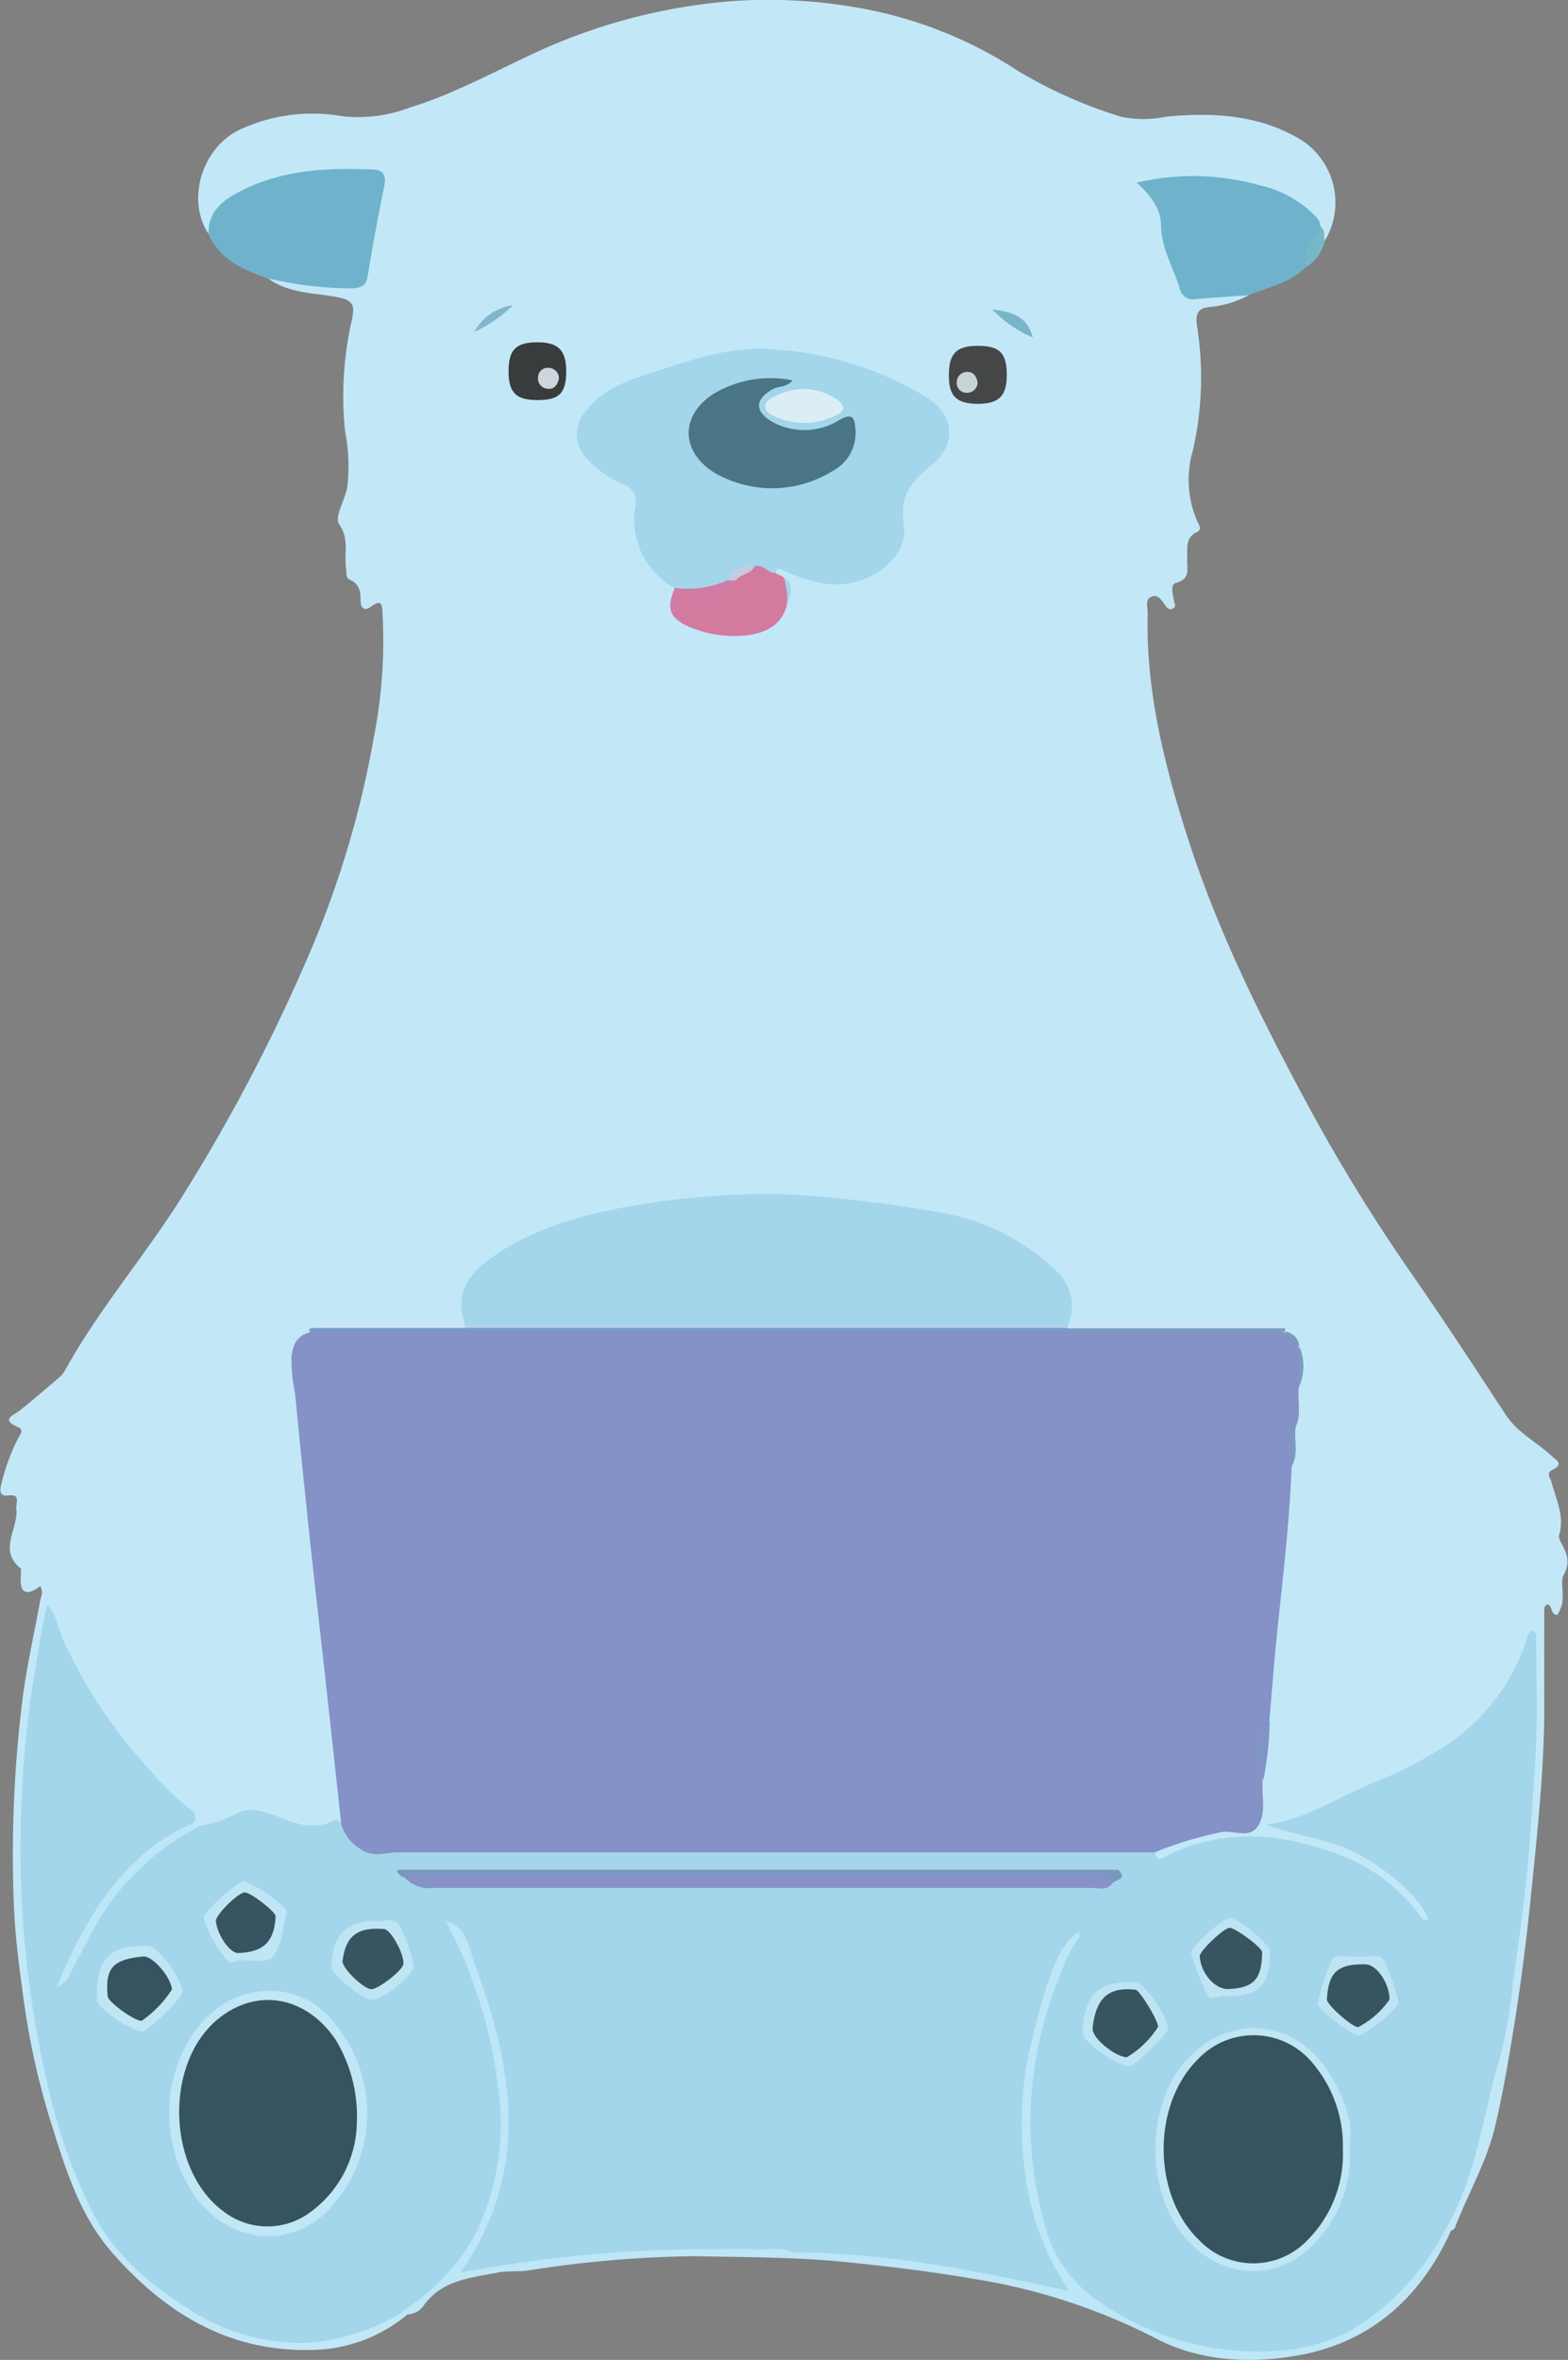 <svg id="Layer_1" data-name="Layer 1" xmlns="http://www.w3.org/2000/svg" viewBox="0 0 150.37 226.21"><rect x="0" y="0" width="150.37" height="226.21" fill="#808080" stroke="none"/><defs><style>.cls-1{fill:#c2e8f8;}.cls-1,.cls-10,.cls-11,.cls-12,.cls-13,.cls-14,.cls-15,.cls-16,.cls-17,.cls-18,.cls-19,.cls-2,.cls-20,.cls-21,.cls-22,.cls-23,.cls-24,.cls-25,.cls-26,.cls-27,.cls-28,.cls-29,.cls-3,.cls-30,.cls-31,.cls-32,.cls-33,.cls-34,.cls-35,.cls-36,.cls-37,.cls-38,.cls-4,.cls-5,.cls-6,.cls-7,.cls-8,.cls-9{fill-rule:evenodd;}.cls-2{fill:#6fb2cb;}.cls-3{fill:#bde6f7;}.cls-4{fill:#76b8c8;}.cls-5{fill:#a3d6ea;}.cls-6{fill:#8492c7;}.cls-7{fill:#d37a9f;}.cls-8{fill:#799ac2;}.cls-9{fill:#444648;}.cls-10{fill:#393c3c;}.cls-11{fill:#cae3f6;}.cls-12{fill:#d17ca7;}.cls-13{fill:#8296c6;}.cls-14{fill:#7ab4c8;}.cls-15{fill:#82b7cb;}.cls-16{fill:#7b9cbe;}.cls-17{fill:#7b9dbe;}.cls-18{fill:#7c99c0;}.cls-19{fill:#8593c8;}.cls-20{fill:#c1e6f5;}.cls-21{fill:#c0e5f4;}.cls-22{fill:#7799bc;}.cls-23{fill:#b0cfec;}.cls-24{fill:#bfe4f3;}.cls-25{fill:#bee3f3;}.cls-26{fill:#bee4f3;}.cls-27{fill:#bee3f2;}.cls-28{fill:#b3d0ed;}.cls-29{fill:#4a7584;}.cls-30{fill:#dceef5;}.cls-31{fill:#c7cbe2;}.cls-32{fill:#c8d3d6;}.cls-33{fill:#cdd6db;}.cls-34{fill:#365460;}.cls-35{fill:#365561;}.cls-36{fill:#365560;}.cls-37{fill:#375461;}.cls-38{fill:#375561;}</style></defs><title>hackgteenytemplate</title><path class="cls-1" d="M357.94,306.71a14.58,14.58,0,0,1-9.16,3.41c-7.94.21-14-3.46-19.13-9.27-3.3-3.77-4.6-8.37-6.06-13A73.27,73.27,0,0,1,321,275.64c-.36-2.54-.67-5.12-.8-7.69a120.3,120.3,0,0,1,.7-19.3c.38-3.47,1.17-6.89,1.8-10.32.08-.45.35-.86,0-1.42-1.59,1.18-2,.38-1.84-1.18,0-.17,0-.43,0-.5-2.23-1.75-.23-3.83-.44-5.73-.07-.65.46-1.44-.82-1.28-.8.1-.77-.47-.64-1a19.2,19.2,0,0,1,1.57-4.37c.2-.4.67-.91.07-1.17-1.75-.76-.47-1.11.15-1.61q1.81-1.46,3.58-3a2.9,2.9,0,0,0,.7-.75c3.37-6.12,8-11.38,11.64-17.32a168.76,168.76,0,0,0,11.84-22.7,93.61,93.61,0,0,0,6.21-20.85,47.84,47.84,0,0,0,.82-11.67c-.06-.73.05-1.61-1.11-.76-.68.5-1,.07-1-.57,0-.87-.1-1.58-1-2-.45-.18-.33-.68-.39-1.07-.22-1.4.35-2.81-.67-4.27-.47-.68.55-2.29.78-3.52a17.49,17.49,0,0,0-.22-5.46,33.14,33.14,0,0,1,.66-10.59c.24-1.24.3-1.86-1.35-2.18-2.3-.44-4.82-.35-6.83-1.91.69-.59,1.44-.19,2.14-.07a28.9,28.9,0,0,0,5.31.6c1.08,0,1.68-.38,1.88-1.53q.63-3.57,1.34-7.14c.24-1.18-.14-1.76-1.36-1.79A27.8,27.8,0,0,0,343.34,103a8.12,8.12,0,0,0-4.49,4.28c-2.13-3.13-.72-8.32,3.14-10.05A16.51,16.51,0,0,1,351.61,96a13.79,13.79,0,0,0,6.56-.83c4-1.22,7.7-3.23,11.48-5A55.37,55.37,0,0,1,388.78,85a49.26,49.26,0,0,1,14,.93,40.91,40.91,0,0,1,13.73,5.76,44.72,44.72,0,0,0,9.85,4.37,10.49,10.49,0,0,0,4.28,0c4.4-.43,8.75-.22,12.71,2.05a7.13,7.13,0,0,1,2.52,9.89c-.48-.33-.48-.93-.78-1.36a6.93,6.93,0,0,0-4-3.06,22.13,22.13,0,0,0-12.32-.87,5.44,5.44,0,0,1,1.88,3.44,17.67,17.67,0,0,0,1.29,4.81c.77,2,1.14,2.26,3.33,2.08,1.11-.09,2.25-.69,3.32.14a10,10,0,0,1-3.54,1.1c-1,.07-1.63.31-1.41,1.83a31.41,31.41,0,0,1-.39,11.92,10,10,0,0,0,.4,6.77c.17.34.51.82,0,1.06-1.19.57-.89,1.6-.95,2.54s.4,1.94-1.07,2.34c-.59.16-.31,1.12-.19,1.74.05.27.24.57-.13.73s-.52-.07-.71-.31c-.34-.44-.66-1.12-1.33-.83s-.34,1-.36,1.56c-.19,7.5,1.62,14.64,3.89,21.7,2.88,8.94,7.07,17.31,11.5,25.53a169,169,0,0,0,10,16.22c3.06,4.41,6,8.9,8.95,13.4,1.11,1.71,2.91,2.57,4.33,3.89.5.47,1.34.81.08,1.43-.58.29-.07.84,0,1.23.45,1.64,1.25,3.22.7,5a.78.78,0,0,0,.09.5c.49,1,1.15,1.91.35,3.3-.33.58.08,2-.19,2.95a5.41,5.41,0,0,1-.4.88c-.69,0-.45-.83-.93-1-.35.12-.34.42-.34.71,0,3.46,0,6.92,0,10.38-.1,5.56-.69,11.09-1.25,16.62-.42,4.16-.94,8.32-1.6,12.43-.52,3.24-1.07,6.5-1.82,9.73-.82,3.55-2.64,6.59-3.9,9.89-.05.14-.26.21-.4.31-.37.08-.49-.15-.56-.45a24,24,0,0,1,1.49-4c.3-.87.71-1.71.93-2.61,1.89-7.54,3.77-15.08,4.55-22.85a210.83,210.83,0,0,0,1.41-25.35,3,3,0,0,0-.1-1.1,21.69,21.69,0,0,1-6.24,9,24.58,24.58,0,0,1-7.57,4.35,16.15,16.15,0,0,0-2.83,1.3,22.91,22.91,0,0,1-7.53,2.92,25.72,25.72,0,0,1,7.91,2.4,20.48,20.48,0,0,1,5.82,4.57,4.3,4.3,0,0,1,.86,1.29c.1.26.25.56,0,.81a.8.8,0,0,1-1,.1,2.75,2.75,0,0,1-1-.91c-5-6.42-16.2-8.35-22.6-5.25-1.5.73-1.77.55-2.05-.61,2.21-1.76,4.89-2.12,7.56-2.42,2.21-.25,2.33-.29,2.41-2.58a10.43,10.43,0,0,1,.15-1.88c.21-1.86.37-3.73.53-5.6.24-3.95.69-7.87,1-11.81.37-4.16.77-8.33,1.14-12.49.44-1.26.13-2.59.36-3.87s.13-2.45.35-3.66a9.19,9.19,0,0,0,.2-3.54c-.06-.15-.11-.3-.16-.45a2.19,2.19,0,0,0-1.06-1.19l-.43-.28a1.63,1.63,0,0,0-.53-.17c-5.73-.07-11.45,0-17.17,0a5.87,5.87,0,0,1-2.37-.22,1,1,0,0,1-.49-1c.41-3-1.56-4.47-3.59-6-3.6-2.7-7.81-3.47-12.12-4.15a77.68,77.68,0,0,0-15.66-1.05c-6.7.32-13.33,1.09-19.58,3.78a17.78,17.78,0,0,0-3.6,2c-1.79,1.32-3.21,2.84-2.88,5.32a1,1,0,0,1-.42,1.07,10.72,10.72,0,0,1-3.59.25c-3.5.14-7-.25-10.5.22-.15.14-.31.26-.47.38a3.17,3.17,0,0,0-1.21,3.22c.71,6.64,1.51,13.26,2.18,19.91.74,7.38,1.78,14.74,2.32,22.14a3.43,3.43,0,0,1,0,1.2,5.13,5.13,0,0,1-5,.64c-2.26-.84-4.45-1.54-6.75-.07a3.08,3.08,0,0,1-2.18.29,1.09,1.09,0,0,1-.65-.51,4.17,4.17,0,0,0-1.2-1.65c-5.52-5.06-10.19-11.62-12.46-18.3a127.38,127.38,0,0,0-2.15,16.93,100.58,100.58,0,0,0,.13,11.56A97.5,97.5,0,0,0,323.8,284c1,4.67,2.18,9.41,4.81,13.44,4.49,6.85,10.71,11.2,19.19,11.53a15.74,15.74,0,0,0,7.64-1.92,4,4,0,0,1,1.75-.69A1,1,0,0,1,357.94,306.71Z" transform="translate(-318.85 -84.87)"/><path class="cls-2" d="M338.85,107.31c-.07-2,1.17-3.08,2.66-3.9,4.08-2.25,8.54-2.48,13.05-2.29,1,0,1.37.52,1.14,1.62-.6,2.85-1.12,5.73-1.59,8.61-.16,1-.74,1.12-1.57,1.16a35.21,35.21,0,0,1-8.17-1C342.11,110.69,339.91,109.75,338.85,107.31Z" transform="translate(-318.85 -84.87)"/><path class="cls-2" d="M438.56,113.17c-1.66.12-3.32.22-5,.37a1.31,1.31,0,0,1-1.57-1c-.6-2-1.78-3.84-1.8-6.08,0-1.59-1-2.85-2.33-4.08a23.46,23.46,0,0,1,11.71.23,10.66,10.66,0,0,1,5,2.57c.4.4.89.76.91,1.41,0,1.46-1.14,2.5-1.38,3.86C442.59,112,440.49,112.4,438.56,113.17Z" transform="translate(-318.85 -84.87)"/><path class="cls-3" d="M457.62,298.39l.36.35c-2.95,6.5-7.85,10.78-14.89,11.95-4.52.75-9.24.52-13.45-1.7a57.8,57.8,0,0,0-17.17-5.64c-4.09-.71-8.25-1.22-12.41-1.64-4.94-.5-9.86-.47-14.79-.58a.57.57,0,0,1,.1-.84c1.75-.63,3.53-.33,5.31-.21a15,15,0,0,0,4.12.25A107.6,107.6,0,0,1,420.21,304c.27-.64-.22-.92-.42-1.29a29.46,29.46,0,0,1-3.24-16.2,41.29,41.29,0,0,1,2.92-13.1,13.57,13.57,0,0,1,1.38-2.59c.36-.52.76-1.25,1.48-.88s.22,1.13,0,1.63a29.92,29.92,0,0,0-1.73,4,35.74,35.74,0,0,0-1.33,21.41,14,14,0,0,0,7.8,9.77c5.45,2.63,11,4,17.07,2.66,5.52-1.2,9.12-4.9,12.09-9.39C456.57,299.35,456.67,298.47,457.62,298.39Z" transform="translate(-318.85 -84.87)"/><path class="cls-3" d="M385.26,300.47v.67a109.29,109.29,0,0,0-15.72,1.36c-1,.16-2,0-3.08.23-2.62.5-5.28.73-7,3.17a1.93,1.93,0,0,1-1.47.81h-.72c-.07-.79.57-1.09,1.05-1.45,6.79-5,8.79-12,7.92-20a41.34,41.34,0,0,0-4.52-15.15c-.18-.34-.52-.74-.18-1.09s.86-.13,1.26.11a2.86,2.86,0,0,1,1,1.35A41.38,41.38,0,0,1,368.06,290a22.55,22.55,0,0,1-2.94,10.22,3.25,3.25,0,0,0-.73,1.62c2.71-.32,5.4-.64,8.07-1.06,3.43-.54,6.9-.41,10.33-.79A2.85,2.85,0,0,1,385.26,300.47Z" transform="translate(-318.85 -84.87)"/><path class="cls-4" d="M444.13,110.45c-.49-1.63.64-2.67,1.38-3.86.47.38.27.93.37,1.41A3.81,3.81,0,0,1,444.13,110.45Z" transform="translate(-318.85 -84.87)"/><path class="cls-5" d="M385.26,300.47A129.26,129.26,0,0,0,363,302.71c6.77-9.65,5.11-19.62,1.36-29.59-.54-1.44-.64-3.48-2.77-4.11a44.6,44.6,0,0,1,5,15.81,23.86,23.86,0,0,1-2.32,14.51,20.34,20.34,0,0,1-6.71,7,3.76,3.76,0,0,0-.37.35,21,21,0,0,1-8.76,2.77,19.67,19.67,0,0,1-11.57-3.3c-3.77-2.38-7.11-5.25-9.2-9.34a53.19,53.19,0,0,1-4.33-12.49,98.81,98.81,0,0,1-2.44-26,95.72,95.72,0,0,1,1.5-14.34,48.2,48.2,0,0,1,1-5.29c.91.94,1,2.21,1.47,3.27a46.93,46.93,0,0,0,8.26,12.44,26,26,0,0,0,3.77,3.75c.43.29,1,.68.57,1.4-1.9,1.46-4.06,2.51-5.76,4.31a33.42,33.42,0,0,0-6.43,9.92c2.14-4.77,4.84-9.12,9.2-12.2a8.33,8.33,0,0,1,3.35-1.67,10.29,10.29,0,0,0,3.53-1.11c1.26-.8,2.86-.32,4.17.2,1.82.72,3.54,1.37,5.44.32.13-.07.41.15.63.24,1.68,2.14,3.95,2.28,6.49,2.27,22.79-.08,45.57-.05,68.36,0,1.06,0,2.21-.29,3.13.58.33,1.22,1.14.34,1.48.18,5.69-2.62,11.3-1.92,16.87.31a16.87,16.87,0,0,1,6.78,5.16c.32.39.47,1,1.15.8-.77-2-3.64-4.59-6.73-6.25-2.77-1.48-5.91-1.73-8.86-2.85,4-.5,7.15-2.8,10.68-4.16a40.74,40.74,0,0,0,5.7-2.87,19.45,19.45,0,0,0,8.42-10.13c.2-.51.15-1.16.8-1.46.11.14.3.27.3.4,0,4,.19,8-.07,11.92-.15,2.34-.29,4.69-.46,7-.35,4.86-1,9.68-1.7,14.49a44.12,44.12,0,0,1-1.17,6.93c-1.7,5.49-2.2,11.37-5.17,16.46a25.07,25.07,0,0,1-7.89,9.09,15.91,15.91,0,0,1-7.19,2.66,26.45,26.45,0,0,1-19.36-5.43,12.55,12.55,0,0,1-4.25-7.12c-2.33-8.66-1.27-17.06,2.37-25.19a11.49,11.49,0,0,1,.69-1.2c.2-.33.53-.61.38-1.06-1.66.78-3,3.75-4.65,10.83a32.83,32.83,0,0,0-.54,12.11,25.47,25.47,0,0,0,4.23,11.45c-8.77-1.94-17.49-3.69-26.45-3.71-1.35-.49-2.8.12-4.15-.34Z" transform="translate(-318.85 -84.87)"/><path class="cls-6" d="M429.59,262.43l-36,0c-12.21,0-24.43,0-36.64,0-1.19,0-2.39.56-3.62-.38a4,4,0,0,1-1.76-2.37q-.65-6-1.3-11.95c-.55-5-1.13-10-1.67-15q-.76-7.09-1.44-14.2a16.77,16.77,0,0,1-.36-3.59c.13-1.1.46-2,1.67-2.33a3.3,3.3,0,0,1,2-.32q34.4-.31,68.8-.11c7,0,13.94,0,20.91.11a2.9,2.9,0,0,1,1.84.32h0c.48.45,1,.91,1.39,1.4h0a10.72,10.72,0,0,1,0,3.88c-.17,1.25.29,2.56-.32,3.77s.07,2.59-.37,3.84c-.21,5.13-.8,10.23-1.34,15.33-.32,3.06-.55,6.14-.82,9.21a9.32,9.32,0,0,0-.62,5.58c-.11,1.36.32,2.82-.33,4.08-.83,1.61-2.47.51-3.72.81A34.27,34.27,0,0,0,429.59,262.43Z" transform="translate(-318.85 -84.87)"/><path class="cls-5" d="M363.45,211.85c-.89-2.67-.11-4.6,2.71-6.55,4-2.78,8.61-4,13.32-4.85a75,75,0,0,1,15.26-1.08,129.88,129.88,0,0,1,14,1.67,21,21,0,0,1,11.09,5.37,4.61,4.61,0,0,1,1.46,5.44l-.27.21a6,6,0,0,1-1.88.13H365.61a6,6,0,0,1-1.89-.13Z" transform="translate(-318.85 -84.87)"/><path class="cls-5" d="M383.56,141.25a7.47,7.47,0,0,1-3.78-7.81,1.82,1.82,0,0,0-1.31-2.21,9.83,9.83,0,0,1-3.34-2.4,3.31,3.31,0,0,1,0-4.66c1.72-2.19,4.23-2.94,6.66-3.72,3.64-1.18,7.3-2.44,11.25-2.1a32.36,32.36,0,0,1,14.63,4.57c2.66,1.66,3,4.44.63,6.43-1.95,1.62-3.2,2.8-2.77,5.86.5,3.53-4,6.33-7.87,5.56a18,18,0,0,1-3.86-1.29c-.39-.18-.5-.06-.56.29-.76.58-1.39-.28-2.1-.18-1.19-.26-1.78.67-2.53,1.29A5.22,5.22,0,0,1,383.56,141.25Z" transform="translate(-318.85 -84.87)"/><path class="cls-7" d="M391.2,139.17c.83-.3,1.27.67,2,.63l.79.39c.72.84.43,1.8.3,2.74-.5,1.88-2,2.56-3.66,2.82a10.85,10.85,0,0,1-6.42-1.15,4.16,4.16,0,0,1-.46-.91c-.59-1.35-.11-2,1.36-2.11s2.92.31,4-1.06C389.52,139.64,390.46,139.56,391.2,139.17Z" transform="translate(-318.85 -84.87)"/><path class="cls-8" d="M442.07,212.52H348.5c0-.1,0-.21.07-.31a35.89,35.89,0,0,1,6.15-.16c2.92,0,5.84,0,8.76,0h57.75q9.48,0,19,0a3.65,3.65,0,0,1,1.86.16A1.62,1.62,0,0,1,442.07,212.52Z" transform="translate(-318.85 -84.87)"/><path class="cls-9" d="M412.68,123.58c-2.07,0-2.82-.69-2.84-2.67,0-2.15.69-2.89,2.8-2.89s2.75.72,2.76,2.75S414.68,123.56,412.68,123.58Z" transform="translate(-318.85 -84.87)"/><path class="cls-10" d="M370.34,123.22c-2,0-2.72-.73-2.72-2.77s.7-2.76,2.72-2.77,2.83.73,2.81,2.85S372.4,123.23,370.34,123.22Z" transform="translate(-318.85 -84.87)"/><path class="cls-3" d="M337.84,260a24.25,24.25,0,0,0-9.63,9.1c-.8,1.39-1.49,2.84-2.27,4.24-.34.62-.42,1.46-1.7,2,.69-1.51,1.19-2.71,1.78-3.87,2.45-4.77,5.55-9,10.49-11.47a7,7,0,0,1,1-.33Z" transform="translate(-318.85 -84.87)"/><path class="cls-11" d="M442,212.2l-20.76,0c-.12-.06-.16-.13-.13-.2s.07-.11.11-.11h0q9.49,0,19,0C440.85,211.86,441.53,211.62,442,212.2Z" transform="translate(-318.85 -84.87)"/><path class="cls-12" d="M389.4,140.51c.11,1.21-.9,1.16-1.61,1.38a4.2,4.2,0,0,1-1.19,0c-2.87,0-2.87,0-2.38,2.68-1.54-.85-1.14-2.09-.67-3.35a9.47,9.47,0,0,0,5.16-.77A.51.51,0,0,1,389.4,140.51Z" transform="translate(-318.85 -84.87)"/><path class="cls-11" d="M363.44,212.16l-14.87,0c.5-.58,1.18-.34,1.78-.34,4.37,0,8.74,0,13.1,0h0q.16.12.1.22C363.52,212.13,363.48,212.16,363.44,212.16Z" transform="translate(-318.85 -84.87)"/><path class="cls-13" d="M440,255.51a4.56,4.56,0,0,1,.62-5.58A31.94,31.94,0,0,1,440,255.51Z" transform="translate(-318.85 -84.87)"/><path class="cls-14" d="M414,114.52c1.91.28,3.34.62,3.89,2.7A12,12,0,0,1,414,114.52Z" transform="translate(-318.85 -84.87)"/><path class="cls-15" d="M364.34,116.69a4.87,4.87,0,0,1,3.71-2.56A13.25,13.25,0,0,1,364.34,116.69Z" transform="translate(-318.85 -84.87)"/><path class="cls-16" d="M442.75,225.39c.15-1.28-.44-2.62.37-3.84C442.9,222.82,443.42,224.16,442.75,225.39Z" transform="translate(-318.85 -84.87)"/><path class="cls-17" d="M443.45,217.78q0-1.94,0-3.88A5,5,0,0,1,443.45,217.78Z" transform="translate(-318.85 -84.87)"/><path class="cls-18" d="M443.45,213.91a1.67,1.67,0,0,1-1.39-1.4A1.53,1.53,0,0,1,443.45,213.91Z" transform="translate(-318.85 -84.87)"/><path class="cls-5" d="M394.3,142.92a6.7,6.7,0,0,0-.3-2.74C395.13,141,394.62,142,394.3,142.92Z" transform="translate(-318.85 -84.87)"/><path class="cls-3" d="M390.81,300.47c1.38.17,2.82-.37,4.15.34C393.58,300.64,392.14,301.18,390.81,300.47Z" transform="translate(-318.85 -84.87)"/><path class="cls-19" d="M425.44,265.51c-.51.57-1.19.33-1.79.33q-31.66,0-63.31,0a3.24,3.24,0,0,1-2.76-1.07c.18-1,1-.64,1.53-.65,1.78-.06,3.57,0,5.35,0h58.38a13.82,13.82,0,0,1,1.9,0C425.58,264.28,425.8,264.75,425.44,265.51Z" transform="translate(-318.85 -84.87)"/><path class="cls-20" d="M335.07,287.25c.07-5.19,3.2-10.76,8.49-11.47a7.8,7.8,0,0,1,7.62,3.35,13.41,13.41,0,0,1-.54,17.27c-3.52,4-9.54,3.81-13.1-1A14.19,14.19,0,0,1,335.07,287.25Z" transform="translate(-318.85 -84.87)"/><path class="cls-21" d="M448.25,290.48a11.88,11.88,0,0,1-3.43,9.51c-3.39,3.5-8.37,3.44-11.93-.2-4.17-4.27-4.32-12.87-.38-17.32,4.33-4.88,11-4.08,14.17,1.71C447.8,286.22,448.67,288.34,448.25,290.48Z" transform="translate(-318.85 -84.87)"/><path class="cls-22" d="M425.44,265.51c0-.56-.1-1.06-.84-1h-1q-32,0-64,0c-.66,0-1.4-.25-2,.32a1.09,1.09,0,0,1-.69-.64c.46-.35,1-.19,1.51-.19h66.34a2.82,2.82,0,0,1,1.36.13C427.1,265.13,425.6,265,425.44,265.51Z" transform="translate(-318.85 -84.87)"/><path class="cls-23" d="M426.09,264.09l-67.31,0-1.9,0c.48-.62,1.17-.37,1.77-.37q32.9,0,65.81,0C425,263.78,425.63,263.59,426.09,264.09Z" transform="translate(-318.85 -84.87)"/><path class="cls-21" d="M333,271.39c1,0,3.38,3.22,3.33,4.46,0,.54-3.32,3.76-3.83,3.74-1.18,0-4.36-2.28-4.37-3.07C328.1,272.58,329.28,271.34,333,271.39Z" transform="translate(-318.85 -84.87)"/><path class="cls-24" d="M354.72,269c.74.2,1.92-.51,2.44.43a15.46,15.46,0,0,1,1.37,3.86c.18.73-3,3.29-3.91,3.29s-4-2.44-4-3.17C350.68,270.5,352,269,354.72,269Z" transform="translate(-318.85 -84.87)"/><path class="cls-21" d="M341.07,273c-.67,0-2.69-3.43-2.68-4.47a15.24,15.24,0,0,1,3.73-3.37c.67,0,4.32,2.45,4.21,2.94-.33,1.44-.41,3.13-1.24,4.22S342.32,272.33,341.07,273Z" transform="translate(-318.85 -84.87)"/><path class="cls-25" d="M427.69,274.85c.86,0,3.22,3.35,3.17,4.47,0,.53-3.22,3.64-3.71,3.62-1.28-.06-4.5-2.36-4.48-3.19C422.77,276.07,424.1,274.77,427.69,274.85Z" transform="translate(-318.85 -84.87)"/><path class="cls-26" d="M436.45,276.24c-.56-.26-1.45.58-1.84-.16a24.63,24.63,0,0,1-1.53-4c-.16-.5,3-3.3,3.67-3.36.81-.07,3.89,2.48,3.89,3.22C440.66,275.15,439.66,276.19,436.45,276.24Z" transform="translate(-318.85 -84.87)"/><path class="cls-27" d="M449.2,272.4c.78.21,1.91-.45,2.37.4a20.21,20.21,0,0,1,1.41,4c.13.47-3.19,3.15-3.82,3.17s-4-2.56-3.93-3a17.56,17.56,0,0,1,1.33-4.2C447,272,448.28,272.57,449.2,272.4Z" transform="translate(-318.85 -84.87)"/><path class="cls-28" d="M363.44,212.16c0-.1,0-.21,0-.31h57.8c0,.1,0,.21,0,.31Z" transform="translate(-318.85 -84.87)"/><path class="cls-29" d="M394.85,121.33c-.55.7-1.41.53-2,.9-1.57.94-1.64,2-.07,3a6.35,6.35,0,0,0,6.58-.11c1.39-.76,1.43-.06,1.53.92a4.14,4.14,0,0,1-2.23,4,11,11,0,0,1-11.43.06c-3.11-2.05-3.12-5.39,0-7.45A10.62,10.62,0,0,1,394.85,121.33Z" transform="translate(-318.85 -84.87)"/><path class="cls-30" d="M395.77,122.17a5.67,5.67,0,0,1,3.36,1c.76.54.79,1.12-.14,1.52a6.7,6.7,0,0,1-5.81.11c-.41-.19-.89-.36-.93-.92s.57-.89,1-1.05A6.05,6.05,0,0,1,395.77,122.17Z" transform="translate(-318.85 -84.87)"/><path class="cls-31" d="M389.4,140.51l-.69,0c.41-1.22,1.34-1.45,2.48-1.31C390.83,139.92,389.86,139.88,389.4,140.51Z" transform="translate(-318.85 -84.87)"/><path class="cls-32" d="M412.6,121.52a1,1,0,0,1-1,1,.93.93,0,0,1-1-.94,1,1,0,0,1,1.06-1.06C412.22,120.52,412.51,121,412.6,121.52Z" transform="translate(-318.85 -84.87)"/><path class="cls-33" d="M372.45,121.2c-.15.54-.44,1-1,.94a1,1,0,0,1-1-1.15.93.93,0,0,1,1.1-.85A1,1,0,0,1,372.45,121.2Z" transform="translate(-318.85 -84.87)"/><path class="cls-34" d="M353.07,288.37a10.85,10.85,0,0,1-4.82,8.8,6.89,6.89,0,0,1-7.89-.27c-5.46-3.93-5.83-14.12-.67-18.44,3.69-3.08,8.42-2.31,11.29,1.84A14.11,14.11,0,0,1,353.07,288.37Z" transform="translate(-318.85 -84.87)"/><path class="cls-34" d="M447.63,290.93a11.66,11.66,0,0,1-3.34,8.61,7.18,7.18,0,0,1-10.5,0c-4.43-4.32-4.47-12.91-.07-17.27a7.34,7.34,0,0,1,11.12.49A12.25,12.25,0,0,1,447.63,290.93Z" transform="translate(-318.85 -84.87)"/><path class="cls-34" d="M332.57,272.41c.91-.09,2.71,2,2.76,3.17a10.61,10.61,0,0,1-2.9,3c-.71,0-3.2-1.8-3.25-2.35C328.92,273.51,329.65,272.7,332.57,272.41Z" transform="translate(-318.85 -84.87)"/><path class="cls-35" d="M351.7,272.83c.3-2.41,1.44-3.27,4-3.05.62.05,1.91,2.37,1.84,3.33,0,.58-2.54,2.54-3.12,2.44C353.54,275.38,351.62,273.47,351.7,272.83Z" transform="translate(-318.85 -84.87)"/><path class="cls-36" d="M341.68,272.08c-.81,0-2-1.76-2.13-3.08,0-.61,2.19-2.78,2.8-2.73s2.94,1.86,2.93,2.28C345.17,271,344.11,272,341.68,272.08Z" transform="translate(-318.85 -84.87)"/><path class="cls-37" d="M423.63,279.29c.31-2.93,1.55-4,4.13-3.69.4.05,2.18,3,2.15,3.55a9,9,0,0,1-3,2.92C425.72,282,423.54,280.18,423.63,279.29Z" transform="translate(-318.85 -84.87)"/><path class="cls-38" d="M436.67,275.53c-1.3.06-2.68-1.52-2.77-3.16,0-.49,2.32-2.71,2.87-2.71s3.12,1.88,3.12,2.35C439.86,274.58,439.09,275.42,436.67,275.53Z" transform="translate(-318.85 -84.87)"/><path class="cls-38" d="M452.1,276.54a8.37,8.37,0,0,1-3,2.64c-.59,0-3.06-2.17-3-2.68.16-2.58,1-3.38,3.7-3.34C450.87,273.18,452.12,275,452.1,276.54Z" transform="translate(-318.85 -84.87)"/></svg>